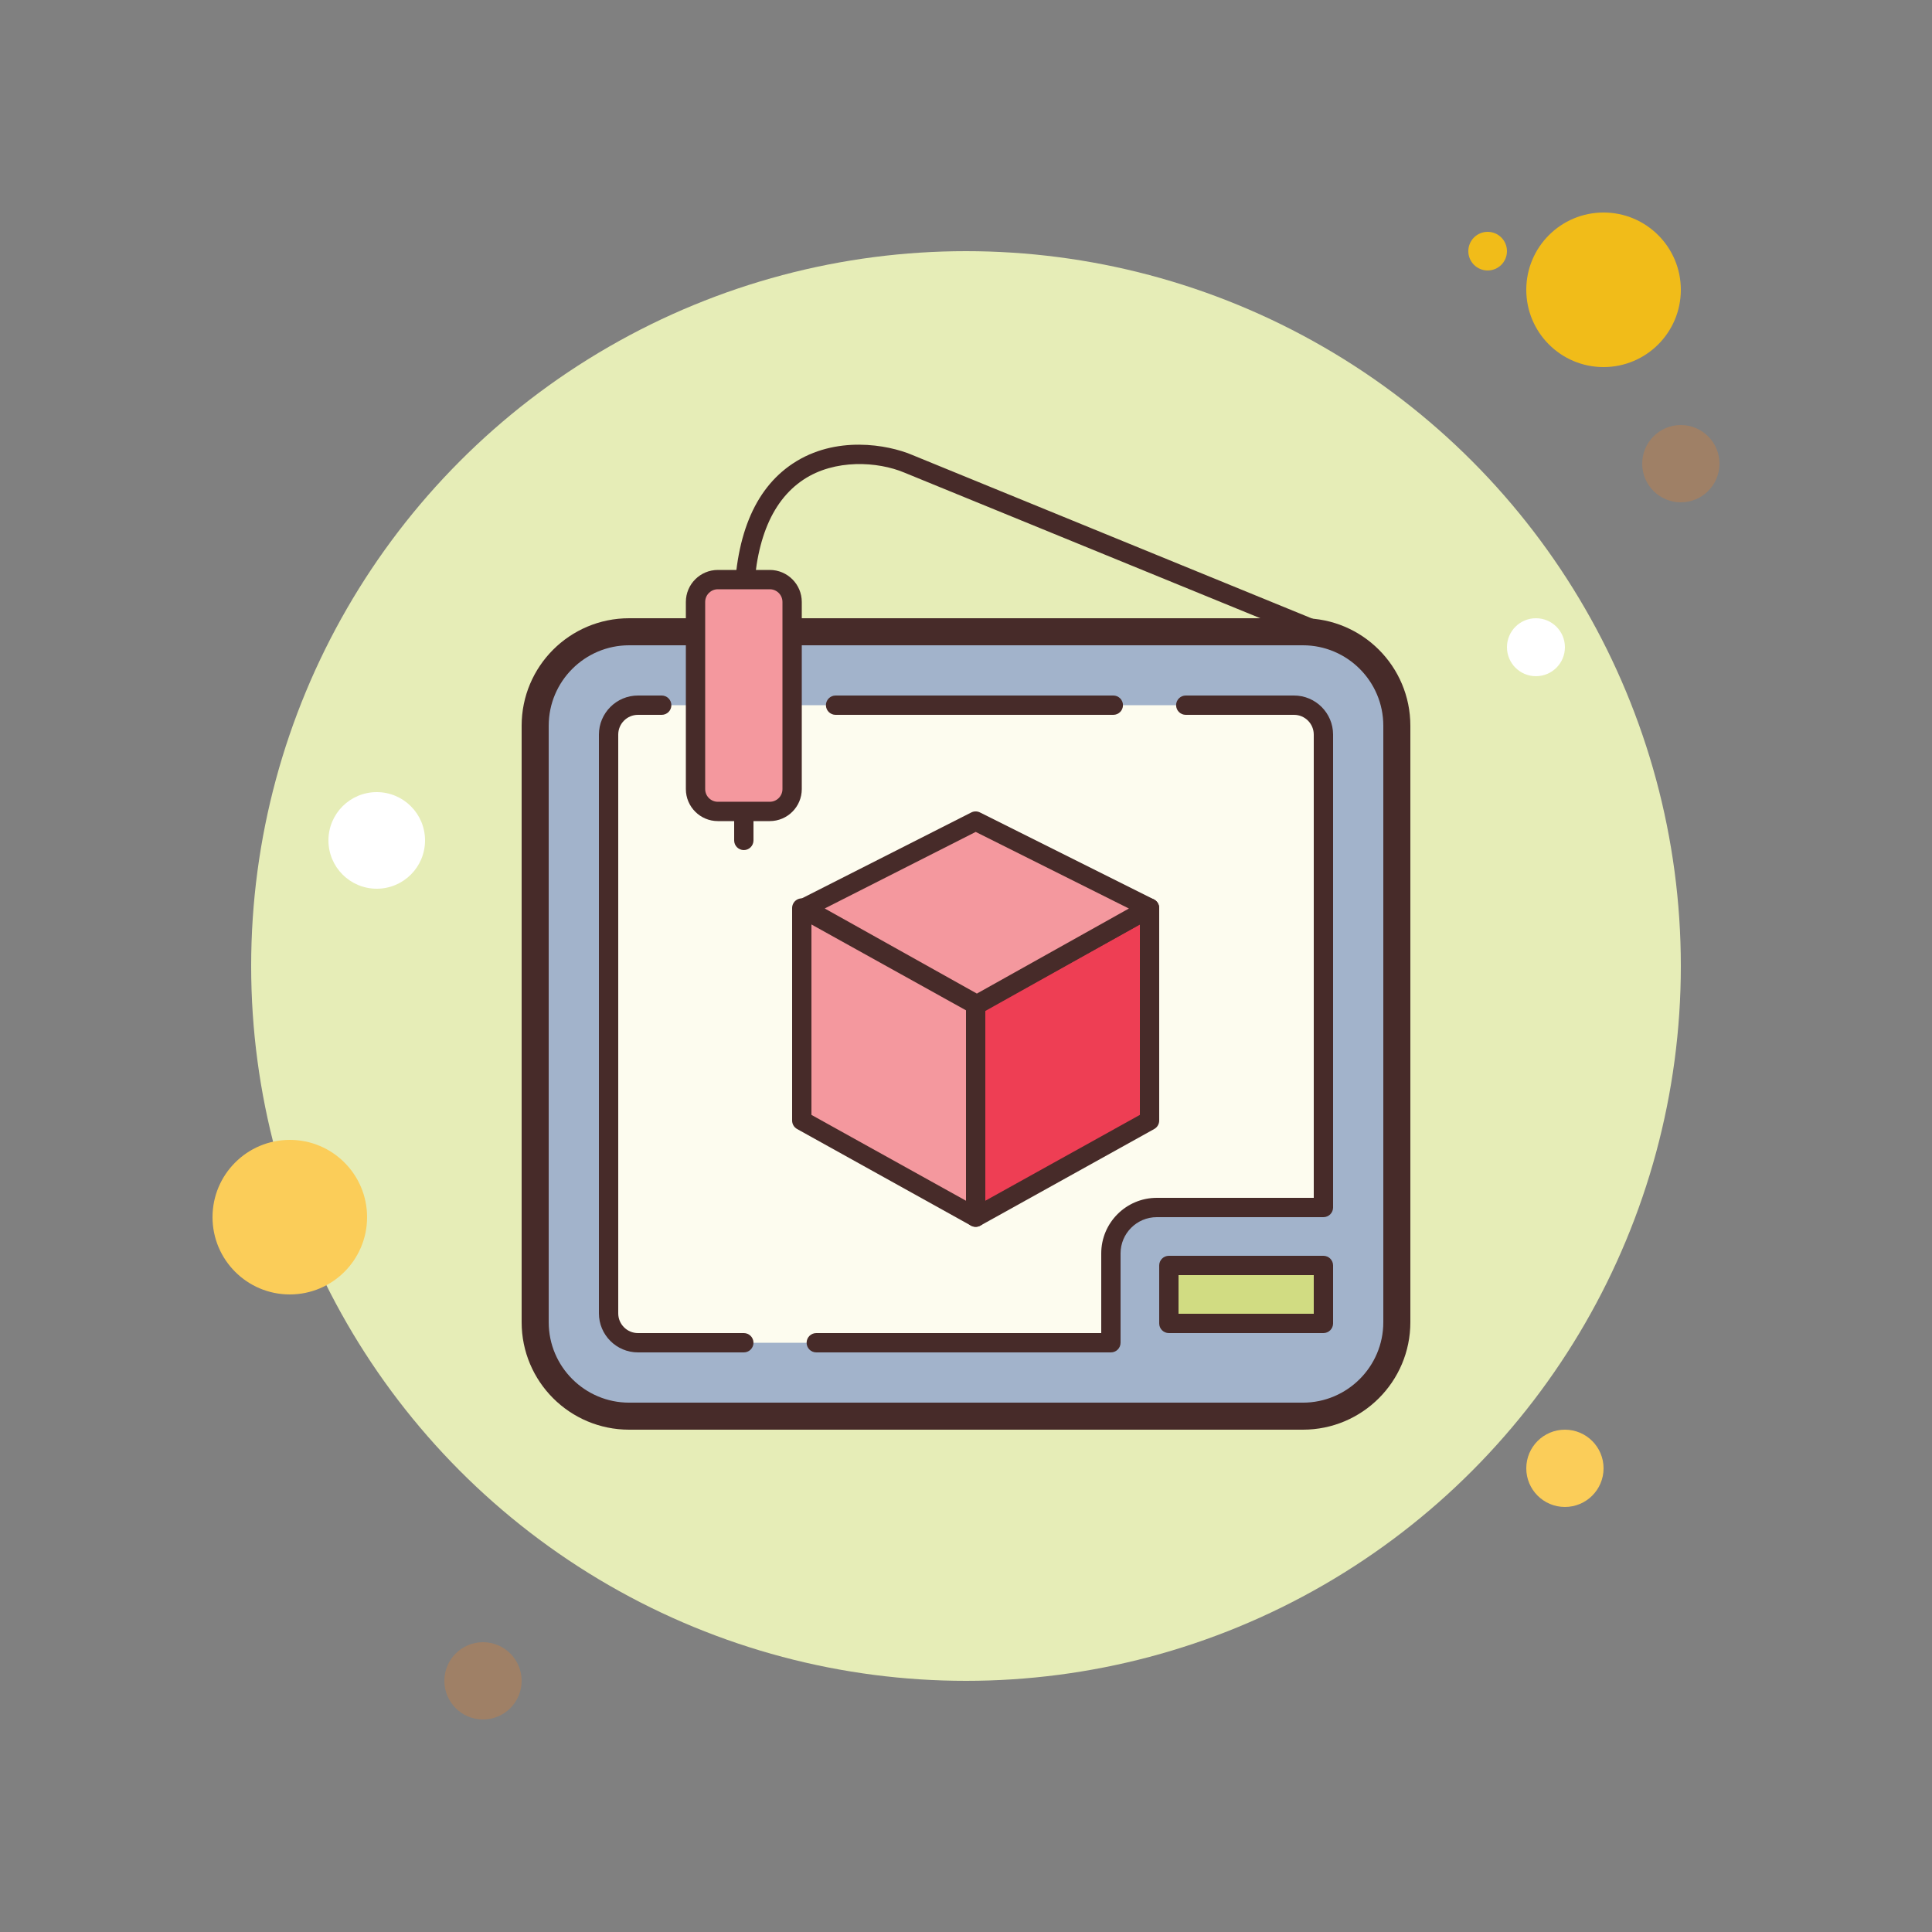 <svg xmlns="http://www.w3.org/2000/svg" viewBox="0 0 100 100" width="100px" height="100px"><rect x="0" y="0" width="100" height="100" fill="#808080" stroke="none"/><circle cx="77" cy="13" r="1" fill="#f1bc19"/><circle cx="50" cy="50" r="37" fill="#e6edb7"/><circle cx="83" cy="15" r="4" fill="#f1bc19"/><circle cx="87" cy="24" r="2" fill="#9f8066"/><circle cx="81" cy="76" r="2" fill="#fbcd59"/><circle cx="15" cy="63" r="4" fill="#fbcd59"/><circle cx="25" cy="87" r="2" fill="#9f8066"/><circle cx="19.5" cy="43.5" r="2.5" fill="#fff"/><circle cx="79.5" cy="33.5" r="1.5" fill="#fff"/><path fill="#a2b3cb" d="M32.563,73.3c-2.682,0-4.862-2.181-4.862-4.862V37.563c0-2.681,2.181-4.862,4.862-4.862h34.875 c2.682,0,4.862,2.181,4.862,4.862v30.875c0,2.681-2.181,4.862-4.862,4.862H32.563z"/><path fill="#472b29" d="M67.438,33.4c2.295,0,4.162,1.867,4.162,4.163v30.875c0,2.295-1.867,4.163-4.162,4.163H32.563 c-2.295,0-4.162-1.867-4.162-4.163V37.563c0-2.295,1.867-4.163,4.162-4.163H67.438 M67.438,32H32.563 C29.49,32,27,34.49,27,37.563v30.875C27,71.51,29.49,74,32.563,74h34.875C70.51,74,73,71.51,73,68.438V37.563 C73,34.49,70.51,32,67.438,32L67.438,32z"/><path fill="#fdfcef" d="M57.5,64.875c0-1.312,1.063-2.375,2.375-2.375H68.5V38.022c0-0.84-0.681-1.522-1.522-1.522H33.022 c-0.84,0-1.522,0.681-1.522,1.522v29.957c0,0.84,0.681,1.522,1.522,1.522H57.5V64.875z"/><path fill="#472b29" d="M57.625,37H43.25c-0.276,0-0.5-0.224-0.5-0.5s0.224-0.5,0.5-0.5h14.375c0.276,0,0.5,0.224,0.5,0.5 S57.901,37,57.625,37z"/><g><path fill="#472b29" d="M57.5,70H42.25c-0.276,0-0.5-0.224-0.5-0.5s0.224-0.5,0.5-0.5H57v-4.125 C57,63.29,58.29,62,59.875,62H68V38.022C68,37.458,67.542,37,66.979,37h-5.604c-0.276,0-0.5-0.224-0.5-0.5s0.224-0.5,0.5-0.5h5.604 C68.093,36,69,36.907,69,38.022V62.5c0,0.276-0.224,0.5-0.5,0.5h-8.625C58.841,63,58,63.841,58,64.875V69.5 C58,69.776,57.776,70,57.5,70z"/></g><g><path fill="#472b29" d="M38.5,70h-5.479C31.907,70,31,69.093,31,67.978V38.022C31,36.907,31.907,36,33.021,36h1.229 c0.276,0,0.5,0.224,0.5,0.5s-0.224,0.5-0.5,0.5h-1.229C32.458,37,32,37.458,32,38.022v29.957C32,68.542,32.458,69,33.021,69H38.5 c0.276,0,0.5,0.224,0.5,0.5S38.776,70,38.5,70z"/></g><g><rect width="8" height="3" x="60.5" y="65.5" fill="#d1dc82"/><path fill="#472b29" d="M68.5,69h-8c-0.276,0-0.5-0.224-0.5-0.5v-3c0-0.276,0.224-0.5,0.5-0.5h8c0.276,0,0.5,0.224,0.5,0.5 v3C69,68.776,68.776,69,68.5,69z M61,68h7v-2h-7V68z"/></g><g><polygon fill="#f4989e" points="50.5,63 41.5,58 41.5,47 50.5,52"/><path fill="#472b29" d="M50.5,63.5c-0.084,0-0.167-0.021-0.243-0.063l-9-5C41.099,58.349,41,58.182,41,58V47 c0-0.177,0.094-0.341,0.246-0.431c0.152-0.09,0.341-0.092,0.497-0.006l9,5C50.901,51.651,51,51.818,51,52v11 c0,0.177-0.094,0.341-0.246,0.431C50.676,63.477,50.588,63.5,50.5,63.5z M42,57.706l8,4.444v-9.856l-8-4.444V57.706z"/></g><g><polygon fill="#ee3e54" points="50.5,63 59.5,58 59.5,47 50.5,52"/><path fill="#472b29" d="M50.5,63.5c-0.088,0-0.176-0.023-0.254-0.069C50.094,63.341,50,63.177,50,63V52 c0-0.182,0.099-0.349,0.257-0.437l9-5c0.156-0.086,0.345-0.084,0.497,0.006C59.906,46.659,60,46.823,60,47v11 c0,0.182-0.099,0.349-0.257,0.437l-9,5C50.667,63.479,50.584,63.5,50.5,63.5z M51,52.294v9.856l8-4.444V47.85L51,52.294z"/></g><g><polygon fill="#f4989e" points="41.625,47 50.563,52 59.5,47 50.5,42.5"/><path fill="#472b29" d="M50.563,52.5c-0.084,0-0.168-0.021-0.244-0.064l-8.938-5c-0.161-0.09-0.26-0.262-0.256-0.447 c0.004-0.185,0.109-0.352,0.273-0.436l8.875-4.5c0.142-0.072,0.309-0.072,0.45-0.001l9,4.5c0.166,0.083,0.271,0.25,0.276,0.436 c0.004,0.185-0.095,0.358-0.256,0.448l-8.938,5C50.73,52.479,50.646,52.5,50.563,52.5z M42.688,47.022l7.875,4.405l7.869-4.402 l-7.93-3.965L42.688,47.022z"/></g><g><path fill="#472b29" d="M68.811,33.463l-22-9c-1.381-0.581-3.601-0.714-5.223,0.363C39.871,25.966,39,28.212,39,31.5h-1 c0-3.644,1.021-6.17,3.035-7.507c2.217-1.473,4.915-0.978,6.159-0.454l21.995,8.998L68.811,33.463z"/></g><g><path fill="#472b29" d="M38.5,44c-0.276,0-0.5-0.224-0.5-0.5v-12c0-0.276,0.224-0.5,0.5-0.5s0.5,0.224,0.5,0.5v12 C39,43.776,38.776,44,38.5,44z"/></g><g><path fill="#f4989e" d="M39.844,42h-2.688C36.518,42,36,41.482,36,40.844v-9.688C36,30.518,36.518,30,37.156,30h2.688 C40.482,30,41,30.518,41,31.156v9.688C41,41.482,40.482,42,39.844,42z"/><path fill="#472b29" d="M39.844,42.5h-2.688c-0.913,0-1.656-0.743-1.656-1.656v-9.688c0-0.913,0.743-1.656,1.656-1.656 h2.688c0.913,0,1.656,0.743,1.656,1.656v9.688C41.5,41.757,40.757,42.5,39.844,42.5z M37.156,30.5 c-0.362,0-0.656,0.294-0.656,0.656v9.688c0,0.362,0.294,0.656,0.656,0.656h2.688c0.362,0,0.656-0.294,0.656-0.656v-9.688 c0-0.362-0.294-0.656-0.656-0.656H37.156z"/></g></svg>